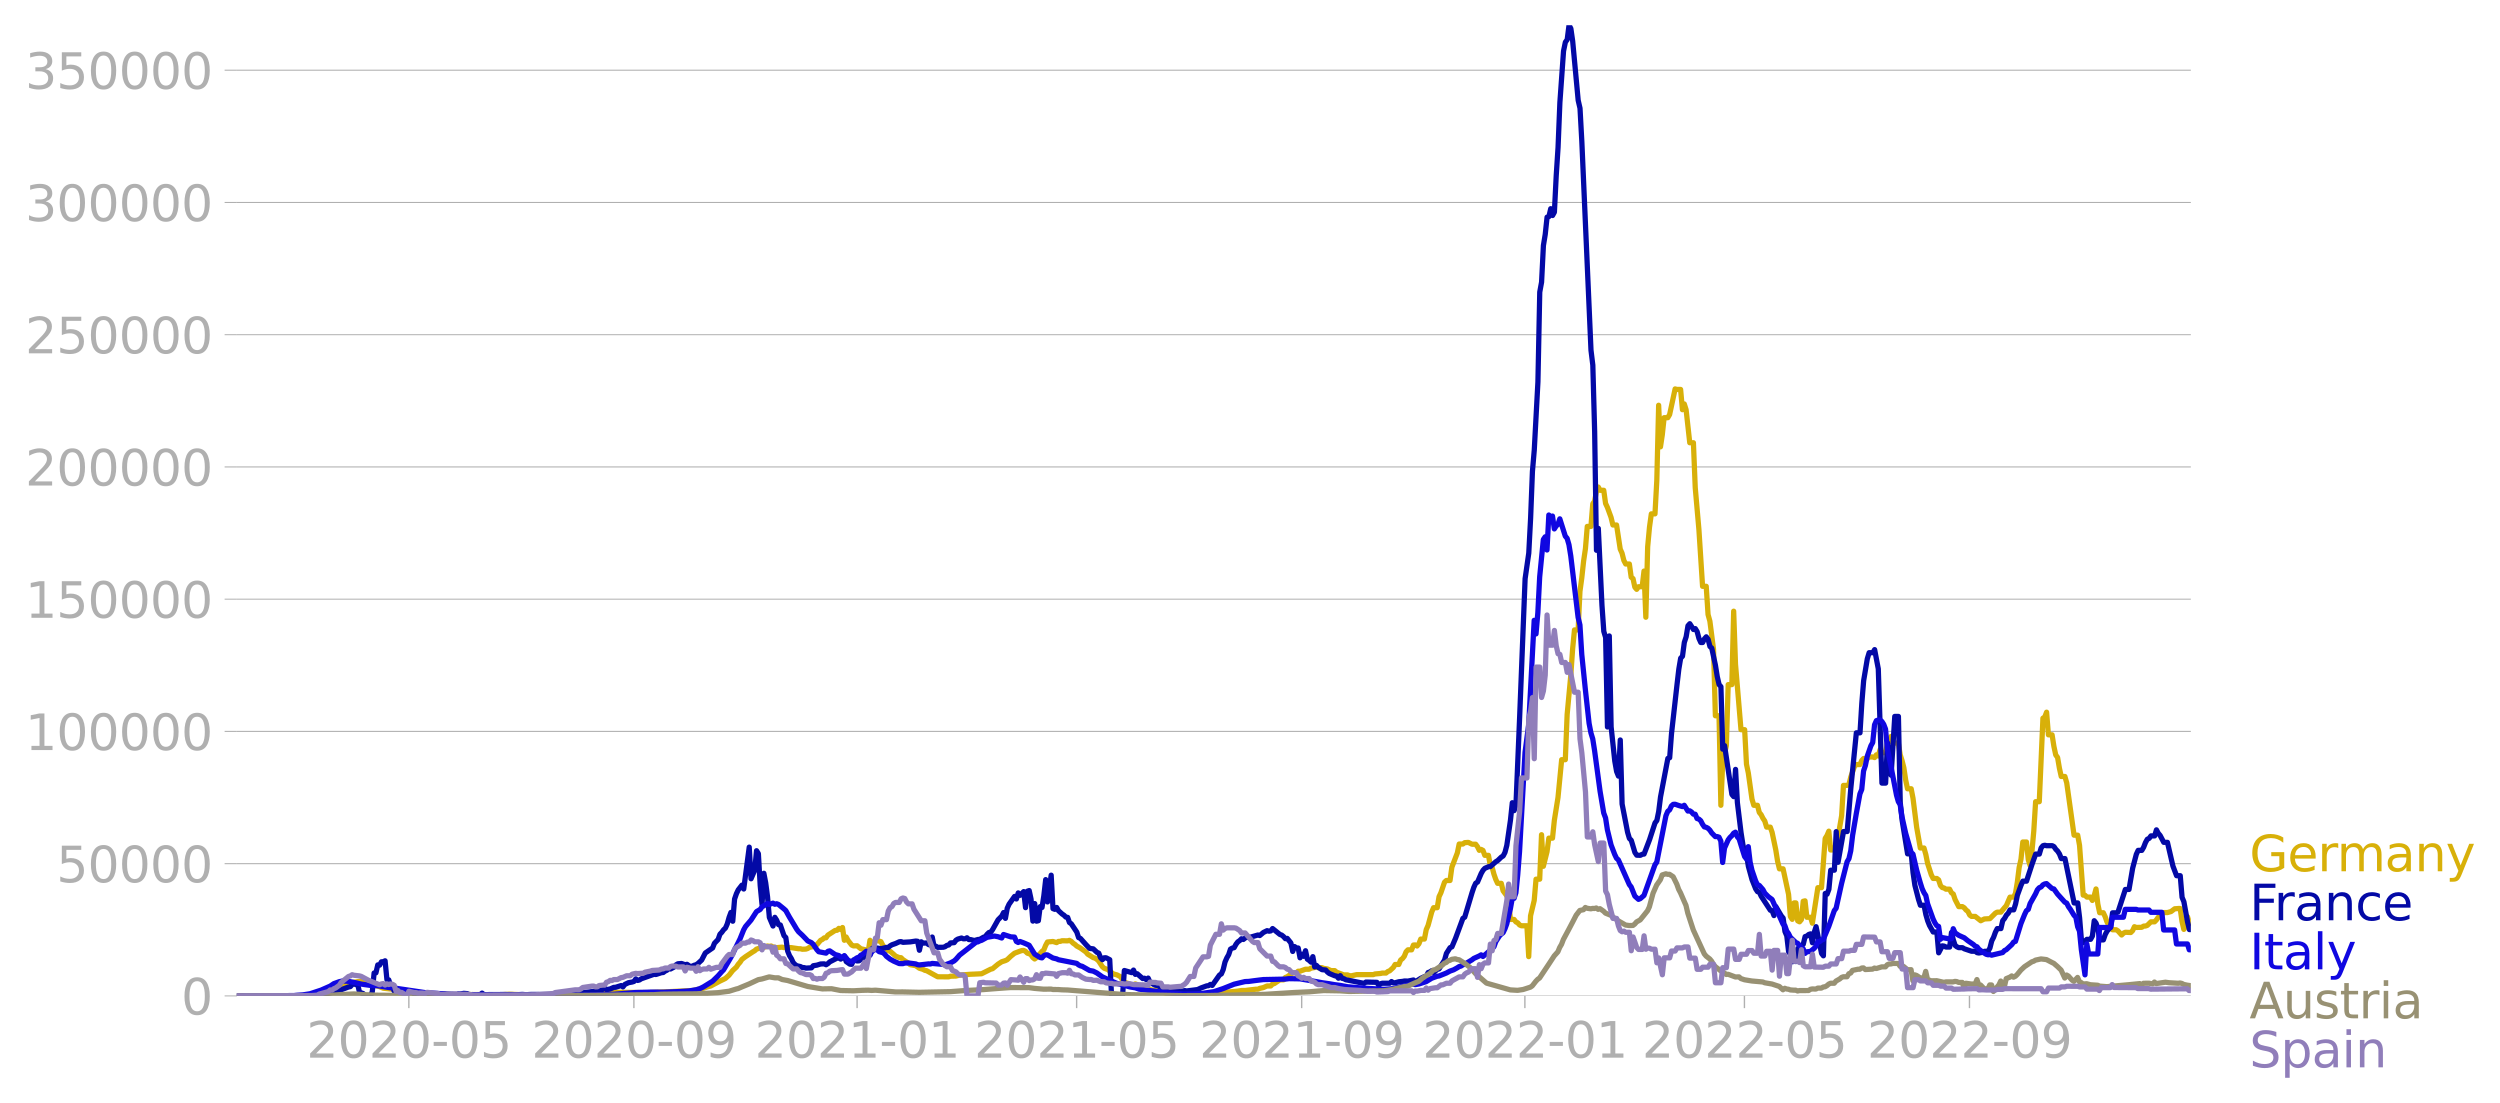 <svg xmlns="http://www.w3.org/2000/svg" xmlns:xlink="http://www.w3.org/1999/xlink" width="951.91" height="419.894" viewBox="0 0 713.933 314.921"><defs><style>*{stroke-linejoin:round;stroke-linecap:butt}</style></defs><g id="figure_1"><path id="patch_1" d="M0 314.92h713.933V0H0v314.92z" style="fill:none"/><g id="axes_1"><path id="patch_2" d="M67.645 284.4h558V7.2h-558v277.2z" style="fill:none"/><g id="matplotlib.axis_1"><g id="xtick_1"><g id="line2d_1"><defs><path id="me93d2f8f7b" d="M0 0v3.5" style="stroke:#b0b0b0;stroke-width:.4"/></defs><use xlink:href="#me93d2f8f7b" x="116.757" y="284.4" style="fill:#b0b0b0;stroke:#b0b0b0;stroke-width:.4"/></g><g id="text_1" style="fill:#b0b0b0" transform="matrix(.14 0 0 -.14 87.51 302.038)"><defs><path id="DejaVuSans-32" d="M1228 531h2203V0H469v531q359 372 979 998 621 627 780 809 303 340 423 576 121 236 121 464 0 372-261 606-261 235-680 235-297 0-627-103-329-103-704-313v638q381 153 712 231 332 78 607 78 725 0 1156-363 431-362 431-968 0-288-108-546-107-257-392-607-78-91-497-524-418-433-1181-1211z" transform="scale(.016)"/><path id="DejaVuSans-30" d="M2034 4250q-487 0-733-480-245-479-245-1442 0-959 245-1439 246-480 733-480 491 0 736 480 246 480 246 1439 0 963-246 1442-245 480-736 480zm0 500q785 0 1199-621 414-620 414-1801 0-1178-414-1799Q2819-91 2034-91q-784 0-1198 620-414 621-414 1799 0 1181 414 1801 414 621 1198 621z" transform="scale(.016)"/><path id="DejaVuSans-2d" d="M313 2009h1684v-512H313v512z" transform="scale(.016)"/><path id="DejaVuSans-35" d="M691 4666h2478v-532H1269V2991q137 47 274 70 138 23 276 23 781 0 1237-428 457-428 457-1159 0-753-469-1171Q2575-91 1722-91q-294 0-599 50Q819 9 494 109v635q281-153 581-228t634-75q541 0 856 284 316 284 316 772 0 487-316 771-315 285-856 285-253 0-505-56-251-56-513-175v2344z" transform="scale(.016)"/></defs><use xlink:href="#DejaVuSans-32"/><use xlink:href="#DejaVuSans-30" x="63.623"/><use xlink:href="#DejaVuSans-32" x="127.246"/><use xlink:href="#DejaVuSans-30" x="190.869"/><use xlink:href="#DejaVuSans-2d" x="254.492"/><use xlink:href="#DejaVuSans-30" x="290.576"/><use xlink:href="#DejaVuSans-35" x="354.199"/></g></g><g id="xtick_2"><use xlink:href="#me93d2f8f7b" id="line2d_2" x="181.021" y="284.4" style="fill:#b0b0b0;stroke:#b0b0b0;stroke-width:.4"/><g id="text_2" style="fill:#b0b0b0" transform="matrix(.14 0 0 -.14 151.773 302.038)"><defs><path id="DejaVuSans-39" d="M703 97v575q238-113 481-172 244-59 479-59 625 0 954 420 330 420 377 1277-181-269-460-413-278-144-615-144-700 0-1108 423-408 424-408 1159 0 718 425 1152 425 435 1131 435 810 0 1236-621 427-620 427-1801 0-1103-524-1761Q2575-91 1691-91q-238 0-482 47Q966 3 703 97zm1256 1978q425 0 673 290 249 291 249 798 0 503-249 795-248 292-673 292t-673-292q-248-292-248-795 0-507 248-798 248-290 673-290z" transform="scale(.016)"/></defs><use xlink:href="#DejaVuSans-32"/><use xlink:href="#DejaVuSans-30" x="63.623"/><use xlink:href="#DejaVuSans-32" x="127.246"/><use xlink:href="#DejaVuSans-30" x="190.869"/><use xlink:href="#DejaVuSans-2d" x="254.492"/><use xlink:href="#DejaVuSans-30" x="290.576"/><use xlink:href="#DejaVuSans-39" x="354.199"/></g></g><g id="xtick_3"><use xlink:href="#me93d2f8f7b" id="line2d_3" x="244.763" y="284.4" style="fill:#b0b0b0;stroke:#b0b0b0;stroke-width:.4"/><g id="text_3" style="fill:#b0b0b0" transform="matrix(.14 0 0 -.14 215.515 302.038)"><defs><path id="DejaVuSans-31" d="M794 531h1031v3560L703 3866v575l1116 225h631V531h1031V0H794v531z" transform="scale(.016)"/></defs><use xlink:href="#DejaVuSans-32"/><use xlink:href="#DejaVuSans-30" x="63.623"/><use xlink:href="#DejaVuSans-32" x="127.246"/><use xlink:href="#DejaVuSans-31" x="190.869"/><use xlink:href="#DejaVuSans-2d" x="254.492"/><use xlink:href="#DejaVuSans-30" x="290.576"/><use xlink:href="#DejaVuSans-31" x="354.199"/></g></g><g id="xtick_4"><use xlink:href="#me93d2f8f7b" id="line2d_4" x="307.46" y="284.4" style="fill:#b0b0b0;stroke:#b0b0b0;stroke-width:.4"/><g id="text_4" style="fill:#b0b0b0" transform="matrix(.14 0 0 -.14 278.212 302.038)"><use xlink:href="#DejaVuSans-32"/><use xlink:href="#DejaVuSans-30" x="63.623"/><use xlink:href="#DejaVuSans-32" x="127.246"/><use xlink:href="#DejaVuSans-31" x="190.869"/><use xlink:href="#DejaVuSans-2d" x="254.492"/><use xlink:href="#DejaVuSans-30" x="290.576"/><use xlink:href="#DejaVuSans-35" x="354.199"/></g></g><g id="xtick_5"><use xlink:href="#me93d2f8f7b" id="line2d_5" x="371.724" y="284.4" style="fill:#b0b0b0;stroke:#b0b0b0;stroke-width:.4"/><g id="text_5" style="fill:#b0b0b0" transform="matrix(.14 0 0 -.14 342.476 302.038)"><use xlink:href="#DejaVuSans-32"/><use xlink:href="#DejaVuSans-30" x="63.623"/><use xlink:href="#DejaVuSans-32" x="127.246"/><use xlink:href="#DejaVuSans-31" x="190.869"/><use xlink:href="#DejaVuSans-2d" x="254.492"/><use xlink:href="#DejaVuSans-30" x="290.576"/><use xlink:href="#DejaVuSans-39" x="354.199"/></g></g><g id="xtick_6"><use xlink:href="#me93d2f8f7b" id="line2d_6" x="435.465" y="284.4" style="fill:#b0b0b0;stroke:#b0b0b0;stroke-width:.4"/><g id="text_6" style="fill:#b0b0b0" transform="matrix(.14 0 0 -.14 406.217 302.038)"><use xlink:href="#DejaVuSans-32"/><use xlink:href="#DejaVuSans-30" x="63.623"/><use xlink:href="#DejaVuSans-32" x="127.246"/><use xlink:href="#DejaVuSans-32" x="190.869"/><use xlink:href="#DejaVuSans-2d" x="254.492"/><use xlink:href="#DejaVuSans-30" x="290.576"/><use xlink:href="#DejaVuSans-31" x="354.199"/></g></g><g id="xtick_7"><use xlink:href="#me93d2f8f7b" id="line2d_7" x="498.162" y="284.4" style="fill:#b0b0b0;stroke:#b0b0b0;stroke-width:.4"/><g id="text_7" style="fill:#b0b0b0" transform="matrix(.14 0 0 -.14 468.914 302.038)"><use xlink:href="#DejaVuSans-32"/><use xlink:href="#DejaVuSans-30" x="63.623"/><use xlink:href="#DejaVuSans-32" x="127.246"/><use xlink:href="#DejaVuSans-32" x="190.869"/><use xlink:href="#DejaVuSans-2d" x="254.492"/><use xlink:href="#DejaVuSans-30" x="290.576"/><use xlink:href="#DejaVuSans-35" x="354.199"/></g></g><g id="xtick_8"><use xlink:href="#me93d2f8f7b" id="line2d_8" x="562.426" y="284.4" style="fill:#b0b0b0;stroke:#b0b0b0;stroke-width:.4"/><g id="text_8" style="fill:#b0b0b0" transform="matrix(.14 0 0 -.14 533.178 302.038)"><use xlink:href="#DejaVuSans-32"/><use xlink:href="#DejaVuSans-30" x="63.623"/><use xlink:href="#DejaVuSans-32" x="127.246"/><use xlink:href="#DejaVuSans-32" x="190.869"/><use xlink:href="#DejaVuSans-2d" x="254.492"/><use xlink:href="#DejaVuSans-30" x="290.576"/><use xlink:href="#DejaVuSans-39" x="354.199"/></g></g></g><g id="matplotlib.axis_2"><g id="ytick_1"><path id="line2d_9" d="M67.645 284.4h558" clip-path="url(#pa74c03b9d4)" style="fill:none;stroke:#b0b0b0;stroke-width:.3;stroke-linecap:square"/><g id="line2d_10"><defs><path id="m6d5d7aabf4" d="M0 0h-3.5" style="stroke:#b0b0b0;stroke-width:.3"/></defs><use xlink:href="#m6d5d7aabf4" x="67.645" y="284.4" style="fill:#b0b0b0;stroke:#b0b0b0;stroke-width:.3"/></g><use xlink:href="#DejaVuSans-30" id="text_9" style="fill:#b0b0b0" transform="matrix(.14 0 0 -.14 51.737 289.719)"/></g><g id="ytick_2"><path id="line2d_11" d="M67.645 246.636h558" clip-path="url(#pa74c03b9d4)" style="fill:none;stroke:#b0b0b0;stroke-width:.3;stroke-linecap:square"/><use xlink:href="#m6d5d7aabf4" id="line2d_12" x="67.645" y="246.636" style="fill:#b0b0b0;stroke:#b0b0b0;stroke-width:.3"/><g id="text_10" style="fill:#b0b0b0" transform="matrix(.14 0 0 -.14 16.108 251.955)"><use xlink:href="#DejaVuSans-35"/><use xlink:href="#DejaVuSans-30" x="63.623"/><use xlink:href="#DejaVuSans-30" x="127.246"/><use xlink:href="#DejaVuSans-30" x="190.869"/><use xlink:href="#DejaVuSans-30" x="254.492"/></g></g><g id="ytick_3"><path id="line2d_13" d="M67.645 208.872h558" clip-path="url(#pa74c03b9d4)" style="fill:none;stroke:#b0b0b0;stroke-width:.3;stroke-linecap:square"/><use xlink:href="#m6d5d7aabf4" id="line2d_14" x="67.645" y="208.872" style="fill:#b0b0b0;stroke:#b0b0b0;stroke-width:.3"/><g id="text_11" style="fill:#b0b0b0" transform="matrix(.14 0 0 -.14 7.2 214.191)"><use xlink:href="#DejaVuSans-31"/><use xlink:href="#DejaVuSans-30" x="63.623"/><use xlink:href="#DejaVuSans-30" x="127.246"/><use xlink:href="#DejaVuSans-30" x="190.869"/><use xlink:href="#DejaVuSans-30" x="254.492"/><use xlink:href="#DejaVuSans-30" x="318.115"/></g></g><g id="ytick_4"><path id="line2d_15" d="M67.645 171.108h558" clip-path="url(#pa74c03b9d4)" style="fill:none;stroke:#b0b0b0;stroke-width:.3;stroke-linecap:square"/><use xlink:href="#m6d5d7aabf4" id="line2d_16" x="67.645" y="171.108" style="fill:#b0b0b0;stroke:#b0b0b0;stroke-width:.3"/><g id="text_12" style="fill:#b0b0b0" transform="matrix(.14 0 0 -.14 7.2 176.427)"><use xlink:href="#DejaVuSans-31"/><use xlink:href="#DejaVuSans-35" x="63.623"/><use xlink:href="#DejaVuSans-30" x="127.246"/><use xlink:href="#DejaVuSans-30" x="190.869"/><use xlink:href="#DejaVuSans-30" x="254.492"/><use xlink:href="#DejaVuSans-30" x="318.115"/></g></g><g id="ytick_5"><path id="line2d_17" d="M67.645 133.344h558" clip-path="url(#pa74c03b9d4)" style="fill:none;stroke:#b0b0b0;stroke-width:.3;stroke-linecap:square"/><use xlink:href="#m6d5d7aabf4" id="line2d_18" x="67.645" y="133.344" style="fill:#b0b0b0;stroke:#b0b0b0;stroke-width:.3"/><g id="text_13" style="fill:#b0b0b0" transform="matrix(.14 0 0 -.14 7.2 138.663)"><use xlink:href="#DejaVuSans-32"/><use xlink:href="#DejaVuSans-30" x="63.623"/><use xlink:href="#DejaVuSans-30" x="127.246"/><use xlink:href="#DejaVuSans-30" x="190.869"/><use xlink:href="#DejaVuSans-30" x="254.492"/><use xlink:href="#DejaVuSans-30" x="318.115"/></g></g><g id="ytick_6"><path id="line2d_19" d="M67.645 95.58h558" clip-path="url(#pa74c03b9d4)" style="fill:none;stroke:#b0b0b0;stroke-width:.3;stroke-linecap:square"/><use xlink:href="#m6d5d7aabf4" id="line2d_20" x="67.645" y="95.581" style="fill:#b0b0b0;stroke:#b0b0b0;stroke-width:.3"/><g id="text_14" style="fill:#b0b0b0" transform="matrix(.14 0 0 -.14 7.2 100.9)"><use xlink:href="#DejaVuSans-32"/><use xlink:href="#DejaVuSans-35" x="63.623"/><use xlink:href="#DejaVuSans-30" x="127.246"/><use xlink:href="#DejaVuSans-30" x="190.869"/><use xlink:href="#DejaVuSans-30" x="254.492"/><use xlink:href="#DejaVuSans-30" x="318.115"/></g></g><g id="ytick_7"><path id="line2d_21" d="M67.645 57.817h558" clip-path="url(#pa74c03b9d4)" style="fill:none;stroke:#b0b0b0;stroke-width:.3;stroke-linecap:square"/><use xlink:href="#m6d5d7aabf4" id="line2d_22" x="67.645" y="57.817" style="fill:#b0b0b0;stroke:#b0b0b0;stroke-width:.3"/><g id="text_15" style="fill:#b0b0b0" transform="matrix(.14 0 0 -.14 7.2 63.136)"><defs><path id="DejaVuSans-33" d="M2597 2516q453-97 707-404 255-306 255-756 0-690-475-1069Q2609-91 1734-91q-293 0-604 58T488 141v609q262-153 574-231 313-78 654-78 593 0 904 234t311 681q0 413-289 645-289 233-804 233h-544v519h569q465 0 712 186t247 536q0 359-255 551-254 193-729 193-260 0-557-57-297-56-653-174v562q360 100 674 150t592 50q719 0 1137-327 419-326 419-882 0-388-222-655t-631-370z" transform="scale(.016)"/></defs><use xlink:href="#DejaVuSans-33"/><use xlink:href="#DejaVuSans-30" x="63.623"/><use xlink:href="#DejaVuSans-30" x="127.246"/><use xlink:href="#DejaVuSans-30" x="190.869"/><use xlink:href="#DejaVuSans-30" x="254.492"/><use xlink:href="#DejaVuSans-30" x="318.115"/></g></g><g id="ytick_8"><path id="line2d_23" d="M67.645 20.053h558" clip-path="url(#pa74c03b9d4)" style="fill:none;stroke:#b0b0b0;stroke-width:.3;stroke-linecap:square"/><use xlink:href="#m6d5d7aabf4" id="line2d_24" x="67.645" y="20.053" style="fill:#b0b0b0;stroke:#b0b0b0;stroke-width:.3"/><g id="text_16" style="fill:#b0b0b0" transform="matrix(.14 0 0 -.14 7.2 25.372)"><use xlink:href="#DejaVuSans-33"/><use xlink:href="#DejaVuSans-35" x="63.623"/><use xlink:href="#DejaVuSans-30" x="127.246"/><use xlink:href="#DejaVuSans-30" x="190.869"/><use xlink:href="#DejaVuSans-30" x="254.492"/><use xlink:href="#DejaVuSans-30" x="318.115"/></g></g></g><path id="line2d_25" d="m67.645 284.4 21.421-.107 2.09-.154 1.568-.265 1.567-.405 1.045-.457.522-.098 3.658-2.176 3.657-.564 3.135.786.522.336 1.568.476 1.045.437 3.657.405 1.045.245 5.747.789 1.045.013 6.27.252 1.567.063 14.107.088 2.612-.13 3.658.126 11.494-.02 4.702-.139 9.927-.433 1.568-.1 8.36.102 1.567-.093 2.09-.076 6.792-.332 2.09-.104 3.134-.652 1.045-.362 1.045-.277 1.568-.831 1.045-.563 1.045-.497.522-.265 1.045-.924 1.045-1.345 1.045-.96.522-.796.523-.592.522-.803 1.045-.792 2.09-1.384.523-.304.522-.469 1.045-.335.522.002 1.045-.34.523-.219.522.101.523-.1.522.274 1.045.198 1.568-.146.522.13 2.09.01 2.09.317.522-.005.523.147 1.045-.045.522-.175.523-.341 1.045-.174.522-.383.523-.176 1.045-1.246.522-.262.522-.435.523-.04.522-.747 2.09-1.357.523-.03.522-.55.523.322.522-.568.523 3.644.522-.937.523.972 1.045 1.328.522.246 1.045-.038 1.045.843 1.567.36.523.665.522-3.436.523 1.178.522-.715.523-.286.522-.098 1.045.31.523 1.022.522.65.523.33.522.578.522.154 1.045.906.523.486 1.045.42.522.044.523.535 1.567 1.02.523.442 1.567.268 1.045.738 1.045.318.522.278.523.116 3.135 1.729 3.135.012.522-.168 1.567-.046 1.045-.275 1.568-.126 1.567-.12 1.045-.041 2.09-.1 2.612-1.306.523-.132 1.567-1.304 1.045-.68 1.045-.336.523-.256 1.045-.997 1.045-.85 1.567-.59.522-.178.523-.034.522.253.523.537.522.149.523.287.522.796.523.42.522-.386 1.568-1.767.522-.423.523-1.297.522-.973 1.567-.151 1.045.324.523-.344.522-.01.523-.185 1.567.038.523-.147.522.286.523.516.522.347.523.48 1.045.565 1.567 1.125.522.63 1.568.984.522.152.523.338.522.489 1.045 1.612.523.448 1.045.37 1.567 1.247 1.045.28 1.045.543.522.907.523.646 1.045.329.522.309 1.045.09.523-.248.522.18 1.045.793 1.045.245.523.063 1.044.336 3.135.537 1.568.554 1.045-.028 6.27.356.522.058.522-.132 3.658-.126 1.567-.155 4.702-.432 1.045-.089 1.045-.1 1.045-.174h1.045l1.045-.14 2.09-.237h.522l.523-.235 1.045-.23 1.045-.457h1.045l.522-.537.523-.155 1.567-1.056h1.045l.522-.681.523-.198 1.567-1.102h1.045l.523-.482h.522l1.568-.57h1.045l.522-.298 1.567-.294.523.138h1.045l.522.212 1.045.163 1.045.48h1.045l.523.443 2.09.775h1.044l.523.212.522.054 1.568-.343 4.702.004.523-.195 1.567-.136.522-.118h1.045l.523-.443.522-.194 1.045-.95.523-.87h1.045l.522-1.269.523-.4.522-.668.523-1.29.522-.55h1.045l.522-1.364.523-.036.522.303.523-.638.522-1.343h1.045l.523-2.694.522-1.19 1.045-3.832.523-1.243h1.045l.522-3.143.523-1.102 1.044-3.057.523-.467h1.045l.522-3.788 1.568-4.092.522-2.53h1.045l.523-.387 1.045-.08 1.045.52h1.044l.523.7.522 1.046.523-.26.522.28.523 1.41h1.045l.522 2.839.523.565.522 1.974.523 1.504.522 1.113h1.045l.523 2.141 1.045 1.407.522 1.267.522 5.5h1.045l.523.711.522.253.523.606.522.233h1.568l.522 8.81.523-11.668 1.045-4.364.522-6.078h1.045l.522-12.699.523 9.013 1.045-4.164.522-3.872h1.045l.523-5.069 1.045-6.539 1.045-10.796h1.045l.522-12.907 1.045-11.245.522-7.51.523-5.394h1.045l.522-11.022.523-3.848.522-4.801.523-3.559.522-6.332h1.045l.523-6.453.522-.75.523-2.779.522-1.267.523.935h1.045l.522 3.76.522 1.117 1.045 2.86.523 2.172h1.045l1.045 6.875.522 1.179.523 2.082.522 1.004h1.045l.523 3.767.522.41.523 2.442.522.61.522-.74h1.045l.523-4.47.522 13.176.523-20.096.522-5.619.523-3.802h1.045l.522-9.554.523-21.46.522 11.876.523-3.472.522-4.857h1.045l.523-.892 1.567-7.314.522.145h1.045l.523 5.783.522-1.648.523 1.646 1.045 9.436h1.045l.522 12.852 1.045 11.917 1.045 16.232h1.045l.522 8.06.523 1.9 1.045 8.096.522 18.91h1.045l.523 25.565.522-12.342 1.045-4.665.523-17.45h1.045l.522-20.968.522 15.147 1.568 18.693h1.045l.522 9.85.523 2.512 1.045 7.441.522 1.784h1.045l.523 2.046.522.642.523 1.038.522.778.523 1.734h1.044l.523 1.487 1.045 4.992.522 3.263.523 2.168h1.045l1.567 7.294.523 6.335.522.793.523-4.687h.522l.523 5.119.522.275.522-.628.523-5.233.522-.122.523 4.687h1.045l.522 1.691 1.568-10.144h1.045l1.045-14.063.522-.83.523-1.241.522 5.369h1.045l1.045-3.642 1.045-6.161.522-8.64h1.045l.523-.316.522-2.075 1.045-3.024.523-.53h1.045l.522-1.176.523-.557.522.348.522-.295.523-.5h1.045l.522.175.523-.78.522.336.523-1.807.522.867h1.045l.523-2.55.522-.643.523-1.445.522 1.675.523.203h1.044l.523 3.348.522 1.642.523 2.074.522 3.506.523 2.484h1.045l.522 2.713 1.045 8.295 1.045 5.91h1.045l.523 1.86.522 2.59 1.045 3.205.522 1.043h1.045l.523.406.522 1.613.523.577.522.13.523.336h1.045l.522 1.026.523.36.522 1.56 1.045 2.035h1.045l.522.336.523.637.522.393.523 1.057.522.369h1.045l1.568 1.239 1.045-.51 1.567-.088 1.568-1.563.522-.297h1.045l1.045-1.269.522-.584 1.045-2.43h1.045l.523-1.116.522-3.134.523-4.218.522-2.361.523-4.917h1.045l.522 5.067.522 1.665.523-4.07.522-5.787.523-8.388h1.045l1.045-23.84.522-.347.523-1.372.522 6.465h1.045l.523 3.318.522 2.426.523.72.522 3.065.522 2.364h1.045l.523 1.82 2.09 14.945h1.045l.522 2.904 1.045 14.221.523.03.522.524h1.045l.523.956.522-1.35.522-1.926.523 4.311.522 2.475h1.045l.523 1.131.522 1.498.523.994 1.045 1.238h1.045l.522.329 1.045 1.167.523-.516.522-.262 1.567.07.523-.527.522-1.13.523.213 1.567-.044.523-.34.522-.025.523-.17 1.045-1.03h1.045l.522-.541.523-.751.522-.323 1.045-1.025h1.045l1.045-.292 1.045-.79 1.045-.078h.522l.523 3.701.522 2.254.523-.855.522-2.757.523 1.892h.522" clip-path="url(#pa74c03b9d4)" style="fill:none;stroke:#d8b009;stroke-width:1.5;stroke-linecap:square"/><path id="line2d_26" d="m67.645 284.4 20.899-.107 2.612-.224 2.09-.309 2.09-.435 1.045-.375 1.045-.299 2.09-.79.522-.107.523-.581.522-.203.523.196.522-.155.523 2.344 1.045.372.522.673h1.567l.523-1.151.522-5.384.523-.052.522-2.259.523.07.522-.949.523-.035.522-.255.523 5.358.522.075.523 1.595.522.152.523 1.541.522-.1.523.23.522.05 1.045-.184.522.351.523-.316.522.247 1.045.125 1.045.554.523-.603 1.567.08 1.568.077.522.39 7.315.19.522-.332.523.017 1.045-.207 1.044.089.523.367 1.045-.109.522.132 1.568-.127.522-.415.523.43 2.612-.017 3.135-.017 2.612.023.523.081 2.09-.135 1.045.088 1.567-.087 2.612.02h1.045l2.613-.005 3.134-.223 1.568-.06 1.567-.098 1.568-.092 4.702-.505 1.045-.172 1.045-.664.522.445 1.045-.204 1.045-.45.523-.029 1.567-.489.523.378.522-.693 1.045-.503 1.045-.192.522-.163.523-.734.522.443.523-.133.522-.339 3.658-1.293.522.073 1.045-.34.522-.18.523-.05.522-.4.523-.24.522-.453.523.085 1.045-.564.522-.612.523-.31 1.045-.081 1.045.358.522-.122 1.045.706 1.045-.449.522-.144.523-.357 1.045-.967 1.045-2.024 2.09-1.445.522-1.333 1.045-1.086.523-1.494.522-.547.523-.729.522-.48.522-1.192.523-1.858.522-1.416.523 2.506.522-6.336.523-1.52.522-1.094 1.045-1.343.523 1.097 1.567-11.954.523 9.028 1.045-2.445.522-5.562.522.821.523 9.136.522 5.393.523-8.904.522 2.726.523 3.972.522 5.902 1.045 2.454.523-2.48.522.815.523 1.27.522.094 1.045 3.059.523.538.522 3.85.523 1.304.522.84.522 1.132.523.56.522.364 1.045.24.523.273.522.024.523.136 1.567-.075.523-.604 1.045-.166 1.045-.328 1.044-.04.523.25.522-.328.523-.488 2.09-1.075.522-.014.523.295 1.045-.832.522 1.547 1.045.738.523.04.522-1.244 1.045.283.522-.04.523-.392.522-.105.523-1.008.522.144.523-.19.522-.055.523-1.803.522-.373 1.045.145 1.045.182 1.568-.365.522.002.522-.46.523-.305 1.045-.365 1.045-.484.522-.054.523.203 2.09-.124 1.567-.236.523.059.522 2.567.522-2.414.523.373 1.045-.036.522.466.523.107.522-2.272.523 2.687.522-.07.523.328 1.567-.029.523-.155.522-.37.523-.122.522-.58 1.045-.091.522-.7.523-.312 1.045-.305.522.225.523-.008.522-.289.523.509.522.014 1.045.262 1.045-.292.523-.033 1.045-.61.522-.17.522-.687.523-.498.522-.1.523-.739 1.567-2.792 1.045-1.057.523-1.007.522 1.654.523-2.9.522-1.142 1.568-2.213.522.724.523-1.73.522.685 1.045-1.06.522 4.582.523-4.695.522-.182.523 2.446.522 6.271.523-5.001.522 5.019.523-.134.522-4.02.523.241.522-3.353.523-4.594.522 6.365 1.045-7.634.522 9.551.523.199.522-.534.523.926 1.045.945.522.348.523.526.522.081.523 1.484.522.365 1.568 2.359.522 1.573.523.237 1.567 1.76 1.045 1.085 1.045.136 1.045.981.522.243.523 1.306.522.55.523-.53.522-.005 1.045.54.523 10.342h3.134l.523-7.246 2.09.602.522-.723.523 1.22.522-.176 1.568 1.368.522-.087.523.413.522-.455.522 1.196 1.045.621.523.238.522.052 1.568.832 5.747.762.522-.128.523.103 3.135-.397 1.045-.484 1.567-.571.523-.05.522-.364.523.284 2.09-2.967.522-.315.522-1.215.523-2.171.522-1.192.523-.914.522-1.59.523-.292.522-.132.523-.961.522-.686.523-.359.522-.529.523.203 1.044-.825.523.305 2.612-.755.523.148 1.045-.879 1.045-.511.522.154.523-.087.522-.667 2.09 1.685.522.185.523.428.522.592.523-.085 1.045 1.298.522 2.426.523-1.394.522.396.523.025.522 2.793.523-1.017.522.597.523-1.594.522 2.406.523.347.522.5.522-1.565.523 2.934.522-.428.523.562 1.045.65 1.045.088.522.598.523.403 1.567.655.523.084.522.613.523-.728.522.764.523.116.522.281 5.225 1.038.522-.376 3.135.08.522.876.523-.48.522-.15 2.09.016.523-.483.522.364.523-.029 1.045-.28 1.045-.101.522-.108 1.045.016 1.567-.311.523.503 1.567-.983 1.045-.483.523-.038.522-1.129.523-.176.522-.35.523.56 1.045-.967.522-.115 1.567-2.534.523-1.876 1.045-1.648.522-.22 1.045-2.47 2.09-5.667.523-.347 2.09-7.001.522-1.551.522-1.14.523-.333 1.045-2.451.522-.911.523-.571 1.045-.448.522-.05 1.568-1.375.522-.322 1.045-.997.523-.327.522-1.022.523-2.006 1.044-7.198.523-4.971.522 2.241.523-1.656 1.045-24.905 1.567-39.651 1.045-7.31.523-9.944.522-13.39.523-6.08 1.045-19.485.522-25.643.522-2.854.523-10.45.522-3.19.523-4.909.522-.16.523-2.259.522 1.939.523-.941.522-10.407.523-8.058.522-12.832 1.045-14.72.523-2.537.522-.736.523-4.109.522.954.522 3.638 1.045 11.23.523 5.63.522 2.269.523 9.56 2.612 59.522.523 4.273.522 18.994.523 33.88.522-6.25 1.045 21.981.523 7.431.522 1.752.522 25.542.523-25.989.522 25.973 1.045 9.765.523 2.972.522 1.309.523-10.31.522 18.274 1.568 8.082.522 1.77.523.51 1.045 3.485.522.778 1.045.035.522-.294.523-.06 1.567-4.106 1.568-4.809.522-.68.523-2.555.522-4.169 2.09-10.99.523-.206.522-6.884 1.567-13.946.523-4.468.522-3.118.523-.569.522-3.936.523-1.615.522-3.147.523-.587 1.045 1.652.522-.25.523.855.522 1.955.523 1.15.522.005.522-1.043.523-.581.522.71.523 2.049.522.482 1.045 4.864.523 3.258.522 2.267.523.618.522 17.832.523-1.001 2.09 13.933.522.62.522-7.769.523 9.494 1.045 8.58.522 3.354.523 2.399.522.572.523 3.278 1.045 3.818 1.045 2.618.522.799.523.15.522 1.15 2.612 4.003.523.152.522 1.374.523-2.578 1.567 2.667.523.634.522 3.84.523 1.235.522 4.569.523.713.522 2.107.523-.116.522.057.523-3.703 1.044-.78.523-.447.522-2.19.523-.172.522-.443.523-.167.522 2.536.523-2.987.522-1.594 1.568 7.644.522.668.523-17.797.522.203.523-1.395.522-5.452 1.045-.01.522-11 .523 8.75 1.567-8.79h1.045l1.045-12.433 1.568-15.753h1.045l.522-8.47.523-6.431 1.044-6.244.523-1.74h1.045l.522-.873 1.045 5.496 1.045 32.617h1.045l.523-11.476.522 5.158.523 4.055 1.045-16.772h1.044l.523 24.588.522 4.993 1.568 9.661h1.045l.522 5.38.523 3.615 1.045 4.06.522 1.62h1.045l.523 2.675.522 1.8.523 1.314 1.044 1.853h1.045l.523 5.942 1.045-1.987.522.078.523.268h1.045l.522-4.158.523 2.13.522 1.566.523.4.522.233h1.045l.522.322 2.09.704h1.045l.523.41.522.08 1.045-.193.523-.29h1.045l.522-.927.523-2.052.522-1.02.523-1.448.522-1.035h1.045l.522-2.264.523-.636.522-.937.523-.559.522-.953h1.045l.523-1.658.522-2.522 1.045-2.86.523-1.158h1.045l1.567-4.814 1.045-2.92h1.045l.522-1.784.523-.604.522-.136.523.139 1.567-.02.523.268.522.768.523.527.522.802.522 1.323h1.045l2.09 10.161.523 2.514h1.045l.522 4.227.523 6.436.522.656 1.045-.93h1.045l.523-.94.522-4.374.522.679.523 1.617.522 3.176h1.045l.523-1.518.522-.97 1.045-1.221.523-4.012h1.045l.522-.25 2.09-6.426h1.045l1.045-6.074 1.045-3.968.522-1.12h1.045l.523-.89.522-1.34.523-.952.522-.236.523-.716h1.045l.522-1.727.523.98.522.61 1.045 1.975h1.045l1.567 6.76 1.045 2.764h1.045l.523 6.18.522 1.269 1.045 5.78.523 2.162h.522" clip-path="url(#pa74c03b9d4)" style="fill:none;stroke:#0309a6;stroke-width:1.5;stroke-linecap:square"/><path id="line2d_27" d="m67.645 284.4 16.197-.094 2.612-.19 2.09-.329 3.135-1.035 2.612-1.149 1.045-.701 1.567-.566 1.045-.204 1.568.108 2.09.421 1.567.366 1.045.158 1.567.22 2.09.092 1.045.172 1.045.179 1.568.236.522-.076 1.568.296 8.36 1.246 1.044.025 5.225.332 12.54.284 2.089.034 3.135-.035 8.882.058 11.494-.056 8.882-.251 6.27-.51 2.612-.064 2.09-.062 3.135.033 4.702-.183 2.613-.167 2.09-.338 1.044-.309 1.045-.516 2.613-1.618 1.567-1.53 1.045-1.183.523-.537 2.09-3.56 2.612-5.275 1.045-2.595.522-.932 1.568-1.84 1.567-2.422 1.045-.618.522-.74 1.045-.634.523-.335.522.276 1.045-.372.523.313.522-.142.523.194 1.567 1.272.523.478 1.045 1.876 1.044 1.734 1.045 1.742.523.707 1.045.973 1.045 1.08.522.568 1.045.481.523.487 1.045 1.53.522.58 2.09.405.522-.52.523-.133 1.567 1.053 1.045.29.523.394.522.021.523-.392 1.045 1.302 1.045.474.522-.248.523-.587.522-.342.522-.153.523-.573.522-.24 1.045-.893 1.045 1.05.523-.879.522-.472.523-.187.522.122.523.491 1.045.276.522.396.523.656 1.044.804 1.045.582 1.568.69 1.045.02.522-.175 1.045-.025 2.09.276.523.217.522.076 2.612-.299.523.025.522-.16 3.135.277.523.15 1.567-.579 1.045-.561.522-.468 1.045-1.201 3.135-2.443 1.568-1.245.522-.084.523-.287.522-.155 1.567-.861 1.568-.28.522-.083 1.045.197 1.045.365.523-.998 2.09.677 1.045.057.522 1.251.523.29.522-.285 1.045.394 1.045.45.522.24 1.568 2.532 1.567.968.523.097.522-.612.523-.267.522.026 1.567.89 1.045.246.523.25 5.225 1.037.522.433.523.27.522.138 2.09 1.187 1.045.186 1.045.529 1.567 1.103 2.09.972 2.09.905 1.567.405 2.09.592 1.568.264 1.045.363 2.09.293 5.747.72 4.702.39 2.612-.023 2.613-.119 3.657-.528 2.612-.882 3.135-1.253 1.568-.379 1.567-.369 1.045-.042 1.567-.21 1.568-.196 1.045-.12 6.27-.134 1.044-.128 3.135.053 2.09.356 2.612.446 1.568.295 2.09.297 1.567.272 1.568.203 2.09.39 2.612.23 3.135.232 4.702.269 2.09-.148 5.747-1.293.522-.03.523.131 1.045-.176 2.09-.684 1.567-.962 1.568-.57.522-.07 2.09-.844 1.045-.555 1.045-.37 1.045-.582.522-.338.523-.143.522-.348.523-.169 2.09-1.265.522-.405 1.567-.711.523-.31.522.463 1.045-.85 2.09-1.897.523-1.466 1.045-1.635.522-.549.523-.378.522-1.091.523-1.418 1.044-4.365.523-2.884.522-.062.523-1.575.522-5.127.523-6.656 1.567-28.328 1.045-7.93 1.568-29.783.522 3.88.523-6.073.522-10.197 1.045-10.687.522-.768.523 3.76.522-9.988.523.496.522-.196.523 3.67.522-.82.523-.514.522-1.542 1.568 4.947.522.617.523 1.818.522 3.24 2.09 17.518.522 2.162.523 8.413 1.045 10.218 1.045 9.46.522 2.716.523 1.73.522 3.33 1.568 11.636 1.045 6.212.522 1.383.522 3.389 1.045 4.31 1.045 2.732.523 1.094.522.463 3.135 7.06.523.669 1.045 2.613 1.044.93.523-.216 1.045-.906 3.135-8.756.522-.76 2.613-13.257.522-1.244.523-.405.522-1.132.522-.454.523-.03 1.045.36 1.045.305.522-.366 1.045 1.644.523-.07.522.346.523.605.522.025.523 1.228.522.164.523.458.522 1.014.522.754.523.118.522.283.523.524.522.788 1.045 1.063.523-.012.522.18.523 1.092.522 6.12.523-4.084 1.045-2.355.522-.701.523-.496.522-.722.522-.287.523 1.296.522.643 1.045 3.384.523 1.646.522.67.523-3.498.522 4.4.523 2.3 1.045 3.05.522 1.119.523.178 1.045 1.205.522.996 1.045 1.056 1.045.77 3.135 7.073.522.405.523 1.531.522.732.523 1.063 1.567 1.486.523.235 1.044 1.225.523.34.522 1.308.523-.452 1.045-.124 1.045-.86.522-.627.523-1.33.522.039.523-.41.522-.22 1.568-3.746 1.567-4.49.522-.673 1.568-7.105 1.567-6.173.523-.876.522-2.254.523-4.38 1.045-6.18 1.045-5.683.522-1.28.523-5.271.522-1.571.522-2.606 1.045-3.013.523-.933.522-5.058.523-1.191.522-.17.523-.026.522.423.523.811.522 1.356.523 5.58 1.045 5.151 1.567 8.155.522 1.847.523.856.522 3.501 1.045 4.652 1.568 5.476.522.496 1.045 4.53 1.045 3.677.523 1.65.522 1.144.523.814.522 2.376 1.567 4.35.523 1.102.522.777.523.225.522 3.683.523-.492 2.09.378.522-.056.523-2.85.522 1.173 1.045.707 1.045.476.522.223 1.045.846 1.568 1.07.522.48.523.188.522.673 1.045.801 1.045.663.523.14.522-.07.523.183 3.134-.75.523-.565.522-.252 1.568-1.455.522-.724.523-.189 1.567-5.081 1.045-2.6.523-1.091.522-.358.522-1.66 1.568-2.8.522-1.15.523-.597.522-.191.523-.61.522-.272.523-.093 1.567 1.408.523.114 1.045 1.468 2.09 2.319.522.261.522 1.04.523.72 1.045 1.714.522.536.523 2.757.522 1.253.523 5.256 1.045 7.206.522-8.842.523 2.892h2.612l.522-7.574h3.135l.523-2.93h3.135l.522-2.243h3.135l.522.184h3.135l.523.658h3.134l.523 5.038h3.135l.522 3.998h3.135l.523 1.67h.522" clip-path="url(#pa74c03b9d4)" style="fill:none;stroke:#1007e1;stroke-width:1.5;stroke-linecap:square"/><path id="line2d_28" d="m67.645 284.4 25.601-.094 4.18-.287 3.657-.178 2.613.19 3.657.164 18.809.17 35.005-.051 25.602-.26 2.09-.13 4.18-.06 5.746-.049 6.27-.335 3.135-.405 2.09-.65.522-.122 1.045-.454 2.09-.864 2.612-1.222 1.045-.194 1.568-.453.522-.14 1.568.262 1.045.009 1.045.474 1.567.288 5.747 1.704 2.613.433 1.567.26 1.045-.023 1.567-.028 2.613.511 3.657.078 2.612-.134 1.568-.038 1.045.068 1.045-.067 5.747.5 2.09-.004 4.702.109 8.882-.186 4.18-.317 5.225-.27 4.18-.328 2.612-.188 1.045-.064 5.224.025 1.568.213 2.612.225 2.09-.03.522.118 1.568.014 1.045.082 1.567.044 15.674 1.258 2.09.068 15.152.28 7.837-.04 12.017-.243 3.657-.088 8.36-.523 4.18-.187 2.612-.229 1.567-.132 4.703.085 2.612.173 9.927-.204 2.09-.313 3.657-.872 1.045-.13 2.09-.951 1.045-.425 1.045-.918 1.045-.67 1.045-.615 1.045-1.041.522-.087 2.09-1.367.522-.485.523-.194.522-.463.523-.153.522-.287 1.045-.154.523.211.522.061 1.568.998 1.567 1.195 1.567 1.764 3.135 2.72 6.792 1.933 2.09.126 1.568-.237 2.09-.675.522-.367 1.045-1.333.523-.547.522-.362 1.567-2.356 1.045-1.565 1.568-2.394 1.045-1.17.522-1.245.523-.896.522-1.37 1.568-2.926 1.044-1.987 1.045-2.032 1.045-1.35 1.045-.217.523-.63.522.229 1.045.148.523-.111.522.019.523-.143.522.384.523-.185 1.045.733.522.533 1.567.641.523.477.522.297 1.045.783 2.09 1.205 1.045.145 1.045-.025.523-.397.522-.616 1.045-.579 1.045-1.3 1.045-1.308.522-1.106 1.045-3.88 1.045-2.372 1.045-1.497.523-1.37 1.045-.329.522.155.523-.008 1.044.684 1.045 2.137.523 1.47.522.985 1.045 2.409.523 1.182.522 2.234 1.568 4.786 1.045 2.285 2.09 4.541.522.644 1.045.814.522.63.523.908.522.64 1.568 1.225.522.185 1.045.839.523-.06 2.09.775 1.044-.02.523.474 1.045.351 2.09.346 2.09.185 1.045.098.522.221 2.09.36 2.09.694 1.045.952.522-.429.523.21.522.065.523.195 1.045.072h.522l.523.23.522-.115 1.045-.001 1.567-.018.523-.346.522-.099 1.045.03.523-.274h1.045l.522-.312.523-.07.522-.298.523-.46.522-.247h1.045l.522-.634 1.045-.585.523-.439.522-.195h1.045l.523-.863.522-.2.523-.755 1.567-.333h.523l.522-.34.523-.035.522.468 2.09-.124.522-.3.523.135 1.567-.477h1.045l.523-.608.522-.203.523-.02.522-.144 1.567.01.523.803.522-.17.523.253 1.045.877h1.045l.522 3.171.523-1.69.522.171 1.045.69h1.045l.523-1.847.522 2.3 1.045.39 1.567-.03 2.09.473.523-.13 2.09-.008.522-.142.523.06.522.233h1.045l.522 1.74.523-1.496 1.567.22h1.045l.523-1.275.522 1.535.523.019 1.045 1.079h1.045l.522-1.107.523.02.522 1.846 1.567-1.87.523-1.102.522 1.992.523-.372.522-2.314 1.045-.425.523-.347.522.356.523-.255.522-.496 1.045-1.265 1.045-.976 2.09-1.39.522-.169.523-.315 1.567-.338 1.045.12.523.068 1.567.82.523.249 1.045.908 1.044 1.015 1.045 2.273.523-.856.522.296 1.045 1.177.523.323 1.045-1.113.522 1.24.523.233.522.402 1.045-.074 1.045.288 2.09.14.522.246 2.09.16 6.27-.563 3.135-.313.522.375.523-.463 1.567-.024 1.045.206.523-.532.522.43 2.612-.384 1.045.145 2.613.152.522-.074.523.124.522.282 1.045.224 1.045.142h0" clip-path="url(#pa74c03b9d4)" style="fill:none;stroke:#989173;stroke-width:1.5;stroke-linecap:square"/><path id="line2d_29" d="m67.645 284.4 21.421-.103 1.568-.115.522-.303 2.09-.564.523-.17.522-.437.523.054.522-.41.522-.215 1.045-.773.523-.806 2.09-1.698.522-.16.523-.346.522.155 1.568.18.522.15 2.09 1.12 3.135 1.266.522-.248.523-.09.522.416.523-.339.522.187.523-.165.522.097.523.288.522 1.718.523-.219.522.563.522-.032 1.568.955.522-1.275 1.568.397.522-.001.523.124 1.045-.025 1.045.081.522-.274 2.09.227 1.045.105.522.235 1.568.073.522-.124 6.27.062 1.045.179 2.09.04 4.18-.04 3.134-.002 8.36-.057 5.225-.366.522-.273 5.747-.78h1.045l.523-.233.522-.425 2.613-.392.522-.01.522.23.523-.023.522-.374 1.045-.105h.523l.522-.825.523-.16.522-.378.523.055.522-.288h1.045l1.045-.552.523-.067 1.045-.459h1.044l.523-.452 1.045-.246.522.075 1.045-.075h.523l.522-.322 1.568-.317.522-.184 1.568-.092.522-.05.522-.252.523-.056.522-.239h1.045l.523-.434.522-.147 1.045.059.523.228 1.567-.038.523 1.165.522-1.04 1.045.236h1.045l.522.896.523-1.295.522 1.126.523-.324.522-.158h1.045l.523-.472.522.526 1.568-.515h1.045l.522-1.082 1.567-2.096.523-.503h1.045l.522-1.543.523-.49 1.045-.582.522-.62h1.045l.523-.305.522-.027.523-.57.522.18.523.333h1.044l.523.284.522 2.015.523-1.236.522.259.523.123h1.045l.522 1.523.523-1.42.522 2.285.523.354.522.67h1.045l.523 1.337.522.1 1.045.975.522.465h1.045l.523.637.522.429.523.096 1.045.46h1.045l.522.248.523.891.522-.047.523.234.522-.191h1.045l.522-.392.523-1.114.522-.141.523-.45.522-.14 1.568-.076 1.045-.177.522-.057.523 1.275h1.045l1.045-.635 1.045-1.048h1.567l.522-.66.523-1.037.522 1.803 1.045-5.37h1.045l.523-3.328.522-.187.523-4.194.522.7.523-1.591h1.045l.522-2.467.522-.955.523-.292.522-.915.523-.29h1.045l.522-1.029.523-.231.522.139.523 1.02.522.515h1.045l.523 1.525 2.09 3.296h1.044l.523 3.517 2.09 5.636h1.045l.522 1.817 1.045 1.471 1.045.7h1.045l.523 1.014 1.044.455.523.533.522.334h1.045l.523.526.522 5.455h3.135l.523-3.755 1.045-.13.522.142 3.135.077.522.577h1.045l.523-.552.522-.06.523.658 1.045-1.596 1.567.105.523.056.522-.92 1.045 1.506.522-1.033h.523l.522.555.523-.176.522-.027.523-.309.522-1.173.523 1.033h.522l.523-1.336.522.035.523-.182 2.612.236.522.68.523-.782 1.045-.247h1.045l.522.132.523-.827.522.977.523.072.522.28h1.045l1.045.717 1.045.49 1.045.102h.522l.523.255 1.045-.057 1.045.443h1.045l.522.315 1.045.14.523-.004.522.168 1.567-.001.523-.148 1.045.164 1.045-.075h.522l1.045.249 3.135.083 1.045.155.522-.944 1.045.089h.523l.522.148 1.045.072.523 1.058 1.567-.007.523.103 2.612-.23h.523l1.044-.65.523-.528 1.045-1.67h1.045l.522-2.42 2.09-3.181h1.045l.523-.143.522-3.218 1.567-3.081h1.045l.523-2.989.522 1.8.523-.454.522-.199 2.09-.011.523.095 1.045.678.522.693h1.045l2.09 2.41.522.344h1.045l.523 1.759 2.09 2.09h1.045l.522 1.502.523.145 1.045 1.082.522.346h1.045l.522.197.523.46.522.127.523.575.522.32h1.045l.523.907.522.249.523.428.522-.264.523.343h1.045l.522.661 1.045.371.522.518.523.202h1.045l2.612.822h1.045l1.045.284 1.568.259 1.567.102 3.135.17 2.09.25 1.567-.03.523.048.522.194 1.567-.056 1.568-.071.522-.204 2.09-.003 4.18-.008.522.484.523-.42.522.027 1.045-.207h1.045l.523-.692.522.628.523-.45 1.567-.244h.523l1.045-.806.522-.022 1.045-.465h1.045l.522-.656 2.09-1.161h1.045l.523-.76.522-.376.523-.216 1.045-.979h1.044l.523 2.472.522-3.62.523 1.137.522-1.285.523-.362 1.045.009.522-5.374.523 1.907.522-2.928.523-.269.522-1.754 1.045-.01 1.568-9.331.522-4.75.522 3.6h1.045l.523-14.557 1.045-9.772.522-9.578h1.568l.522-17.064.523-1.953.522-3.93.523 17.446.522-26.159h1.045l.522 8.672.523-1.852.522-4.526.523-17.173.522 8.625h1.045l.523-4.216.522 4.366.523 2.286.522.185.523 2.31h1.045l.522 2.81.523-2.202 1.567 7.89h1.045l.522 13.304.523 3.993 1.045 11.205.522 12.831h1.045l.523-1.47.522 3.672 1.045 4.823.523-5.288h1.045l.522 13.709.522 1.02.523 2.776 1.045 4.017h1.045l.522 2.15.523 1.315.522.345.523-.181.522.333h1.045l.523 5.263.522-3.924 1.045 3.006.522.553h1.045l.523-3.884.522 3.82.523-.337.522.057.523.275h1.045l.522 3.884.523-1.394 1.045 4.807.522-4.828h1.568l.522-1.951h1.045l.522-.895h1.568l.522-.268h1.045l.523 3.196h1.567l.523 3.19h1.045l.522-.602h1.567l.523-.825h1.045l.522 5.27h1.568l.522-4.312h1.045l.523-5.302h1.567l.522 2.941h1.045l.523-1.462h1.567l.523-1.07h1.045l.522.769h1.045l.523-5.377.522 6.186h1.045l.523-1.366h1.044l.523 5.377.522-5.623h1.045l.523 7.362.522-5.996h1.045l.523 5.27h.522l1.045-9.515.523 5.996h1.045l.522.352.522-3.667.523 4.56.522.317h1.568l.522-3.592.523 3.667 2.612.058.523-.307h1.045l.522-.627h1.567l.523-1.522h1.045l.522-2.148h1.568l.522-.214h1.045l.523-1.722h1.567l.523-2.115 3.134.057.523 1.36h1.045l.522 2.802h1.568l.522 1.893h1.045l.523-1.626h1.567l.522 4.674h1.045l.523 5.325h1.567l.523-2.272h1.045l.522.342h1.568l.522.544h1.045l.522.713h1.568l.522.238h1.045l.523.553h1.567l.523.339 3.134-.079 1.045-.058 2.613-.032.522.347 1.045-.04 1.045.062 2.613.025.522-.198h1.567l.523-.2 10.45.014.522.875h1.045l.522-1.058h3.135l.522-.34h1.045l.523-.175 3.135.004.522.176h1.568l.522.634H599l.522.4.523-.834h2.612l.523-.864.522.834 6.27.043.522.267h3.135l.523.16 10.45-.105.522.494h.522" clip-path="url(#pa74c03b9d4)" style="fill:none;stroke:#907eba;stroke-width:1.5;stroke-linecap:square"/><g id="text_17" style="fill:#d8b009" transform="matrix(.14 0 0 -.14 642.385 248.81)"><defs><path id="DejaVuSans-47" d="M3809 666v1253H2778v519h1656V434q-365-259-806-392-440-133-940-133-1094 0-1712 639-617 640-617 1780 0 1144 617 1783 618 639 1712 639 456 0 867-113 411-112 758-331v-672q-350 297-744 447t-828 150q-857 0-1287-478-429-478-429-1425 0-944 429-1422 430-478 1287-478 334 0 596 58 263 58 472 180z" transform="scale(.016)"/><path id="DejaVuSans-65" d="M3597 1894v-281H953q38-594 358-905t892-311q331 0 642 81t618 244V178Q3153 47 2828-22t-659-69q-838 0-1327 487-489 488-489 1320 0 859 464 1363 464 505 1252 505 706 0 1117-455 411-454 411-1235zm-575 169q-6 471-264 752-258 282-683 282-481 0-770-272t-333-766l2050 4z" transform="scale(.016)"/><path id="DejaVuSans-72" d="M2631 2963q-97 56-211 82-114 27-251 27-488 0-749-317t-261-911V0H581v3500h578v-544q182 319 472 473 291 155 707 155 59 0 131-8 72-7 159-23l3-590z" transform="scale(.016)"/><path id="DejaVuSans-6d" d="M3328 2828q216 388 516 572t706 184q547 0 844-383 297-382 297-1088V0h-578v2094q0 503-179 746-178 244-543 244-447 0-707-297-259-296-259-809V0h-578v2094q0 506-178 748t-550 242q-441 0-701-298-259-298-259-808V0H581v3500h578v-544q197 322 472 475t653 153q382 0 649-194 267-193 395-562z" transform="scale(.016)"/><path id="DejaVuSans-61" d="M2194 1759q-697 0-966-159t-269-544q0-306 202-486 202-179 548-179 479 0 768 339t289 901v128h-572zm1147 238V0h-575v531q-197-318-491-470T1556-91q-537 0-855 302-317 302-317 808 0 590 395 890 396 300 1180 300h807v57q0 397-261 614t-733 217q-300 0-585-72-284-72-546-216v532q315 122 612 182 297 61 578 61 760 0 1135-394 375-393 375-1193z" transform="scale(.016)"/><path id="DejaVuSans-6e" d="M3513 2113V0h-575v2094q0 497-194 743-194 247-581 247-466 0-735-297-269-296-269-809V0H581v3500h578v-544q207 316 486 472 280 156 646 156 603 0 912-373 310-373 310-1098z" transform="scale(.016)"/><path id="DejaVuSans-79" d="M2059-325q-243-625-475-815-231-191-618-191H506v481h338q237 0 368 113 132 112 291 531l103 262L191 3500h609L1894 763l1094 2737h609L2059-325z" transform="scale(.016)"/></defs><use xlink:href="#DejaVuSans-47"/><use xlink:href="#DejaVuSans-65" x="77.49"/><use xlink:href="#DejaVuSans-72" x="139.014"/><use xlink:href="#DejaVuSans-6d" x="178.377"/><use xlink:href="#DejaVuSans-61" x="275.789"/><use xlink:href="#DejaVuSans-6e" x="337.068"/><use xlink:href="#DejaVuSans-79" x="400.447"/></g><g id="text_18" style="fill:#0309a6" transform="matrix(.14 0 0 -.14 642.385 262.81)"><defs><path id="DejaVuSans-46" d="M628 4666h2681v-532H1259V2759h1850v-531H1259V0H628v4666z" transform="scale(.016)"/><path id="DejaVuSans-63" d="M3122 3366v-538q-244 135-489 202t-495 67q-560 0-870-355-309-354-309-995t309-996q310-354 870-354 250 0 495 67t489 202V134Q2881 22 2623-34q-257-57-548-57-791 0-1257 497-465 497-465 1341 0 856 470 1346 471 491 1290 491 265 0 518-55 253-54 491-163z" transform="scale(.016)"/></defs><use xlink:href="#DejaVuSans-46"/><use xlink:href="#DejaVuSans-72" x="50.27"/><use xlink:href="#DejaVuSans-61" x="91.383"/><use xlink:href="#DejaVuSans-6e" x="152.662"/><use xlink:href="#DejaVuSans-63" x="216.041"/><use xlink:href="#DejaVuSans-65" x="271.021"/></g><g id="text_19" style="fill:#1007e1" transform="matrix(.14 0 0 -.14 642.385 276.81)"><defs><path id="DejaVuSans-49" d="M628 4666h631V0H628v4666z" transform="scale(.016)"/><path id="DejaVuSans-74" d="M1172 4494v-994h1184v-447H1172V1153q0-428 117-550t477-122h590V0h-590q-666 0-919 248-253 249-253 905v1900H172v447h422v994h578z" transform="scale(.016)"/><path id="DejaVuSans-6c" d="M603 4863h575V0H603v4863z" transform="scale(.016)"/></defs><use xlink:href="#DejaVuSans-49"/><use xlink:href="#DejaVuSans-74" x="29.492"/><use xlink:href="#DejaVuSans-61" x="68.701"/><use xlink:href="#DejaVuSans-6c" x="129.98"/><use xlink:href="#DejaVuSans-79" x="157.764"/></g><g id="text_20" style="fill:#989173" transform="matrix(.14 0 0 -.14 642.385 290.81)"><defs><path id="DejaVuSans-41" d="m2188 4044-857-2322h1716l-859 2322zm-357 622h716L4325 0h-656l-425 1197H1141L716 0H50l1781 4666z" transform="scale(.016)"/><path id="DejaVuSans-75" d="M544 1381v2119h575V1403q0-497 193-746 194-248 582-248 465 0 735 297 271 297 271 810v1984h575V0h-575v538q-209-319-486-474-276-155-642-155-603 0-916 375-312 375-312 1097zm1447 2203z" transform="scale(.016)"/><path id="DejaVuSans-73" d="M2834 3397v-544q-243 125-506 187-262 63-544 63-428 0-642-131t-214-394q0-200 153-314t616-217l197-44q612-131 870-370t258-667q0-488-386-773Q2250-91 1575-91q-281 0-586 55T347 128v594q319-166 628-249 309-82 613-82 406 0 624 139 219 139 219 392 0 234-158 359-157 125-692 241l-200 47q-534 112-772 345-237 233-237 639 0 494 350 762 350 269 994 269 318 0 599-47 282-46 519-140z" transform="scale(.016)"/><path id="DejaVuSans-69" d="M603 3500h575V0H603v3500zm0 1363h575v-729H603v729z" transform="scale(.016)"/></defs><use xlink:href="#DejaVuSans-41"/><use xlink:href="#DejaVuSans-75" x="68.408"/><use xlink:href="#DejaVuSans-73" x="131.787"/><use xlink:href="#DejaVuSans-74" x="183.887"/><use xlink:href="#DejaVuSans-72" x="223.096"/><use xlink:href="#DejaVuSans-69" x="264.209"/><use xlink:href="#DejaVuSans-61" x="291.992"/></g><g id="text_21" style="fill:#907eba" transform="matrix(.14 0 0 -.14 642.385 304.81)"><defs><path id="DejaVuSans-53" d="M3425 4513v-616q-359 172-678 256-319 85-616 85-515 0-795-200t-280-569q0-310 186-468 186-157 705-254l381-78q706-135 1042-474t336-907q0-679-455-1029Q2797-91 1919-91q-331 0-705 75-373 75-773 222v650q384-215 753-325 369-109 725-109 540 0 834 212 294 213 294 607 0 343-211 537t-692 291l-385 75q-706 140-1022 440-315 300-315 835 0 619 436 975t1201 356q329 0 669-60 341-59 697-177z" transform="scale(.016)"/><path id="DejaVuSans-70" d="M1159 525v-1856H581v4831h578v-531q182 312 458 463 277 152 661 152 638 0 1036-506 399-506 399-1331T3314 415Q2916-91 2278-91q-384 0-661 152-276 152-458 464zm1957 1222q0 634-261 995t-717 361q-457 0-718-361t-261-995q0-634 261-995t718-361q456 0 717 361t261 995z" transform="scale(.016)"/></defs><use xlink:href="#DejaVuSans-53"/><use xlink:href="#DejaVuSans-70" x="63.477"/><use xlink:href="#DejaVuSans-61" x="126.953"/><use xlink:href="#DejaVuSans-69" x="188.232"/><use xlink:href="#DejaVuSans-6e" x="216.016"/></g></g></g><defs><clipPath id="pa74c03b9d4"><path d="M67.645 7.2h558v277.2h-558z"/></clipPath></defs></svg>